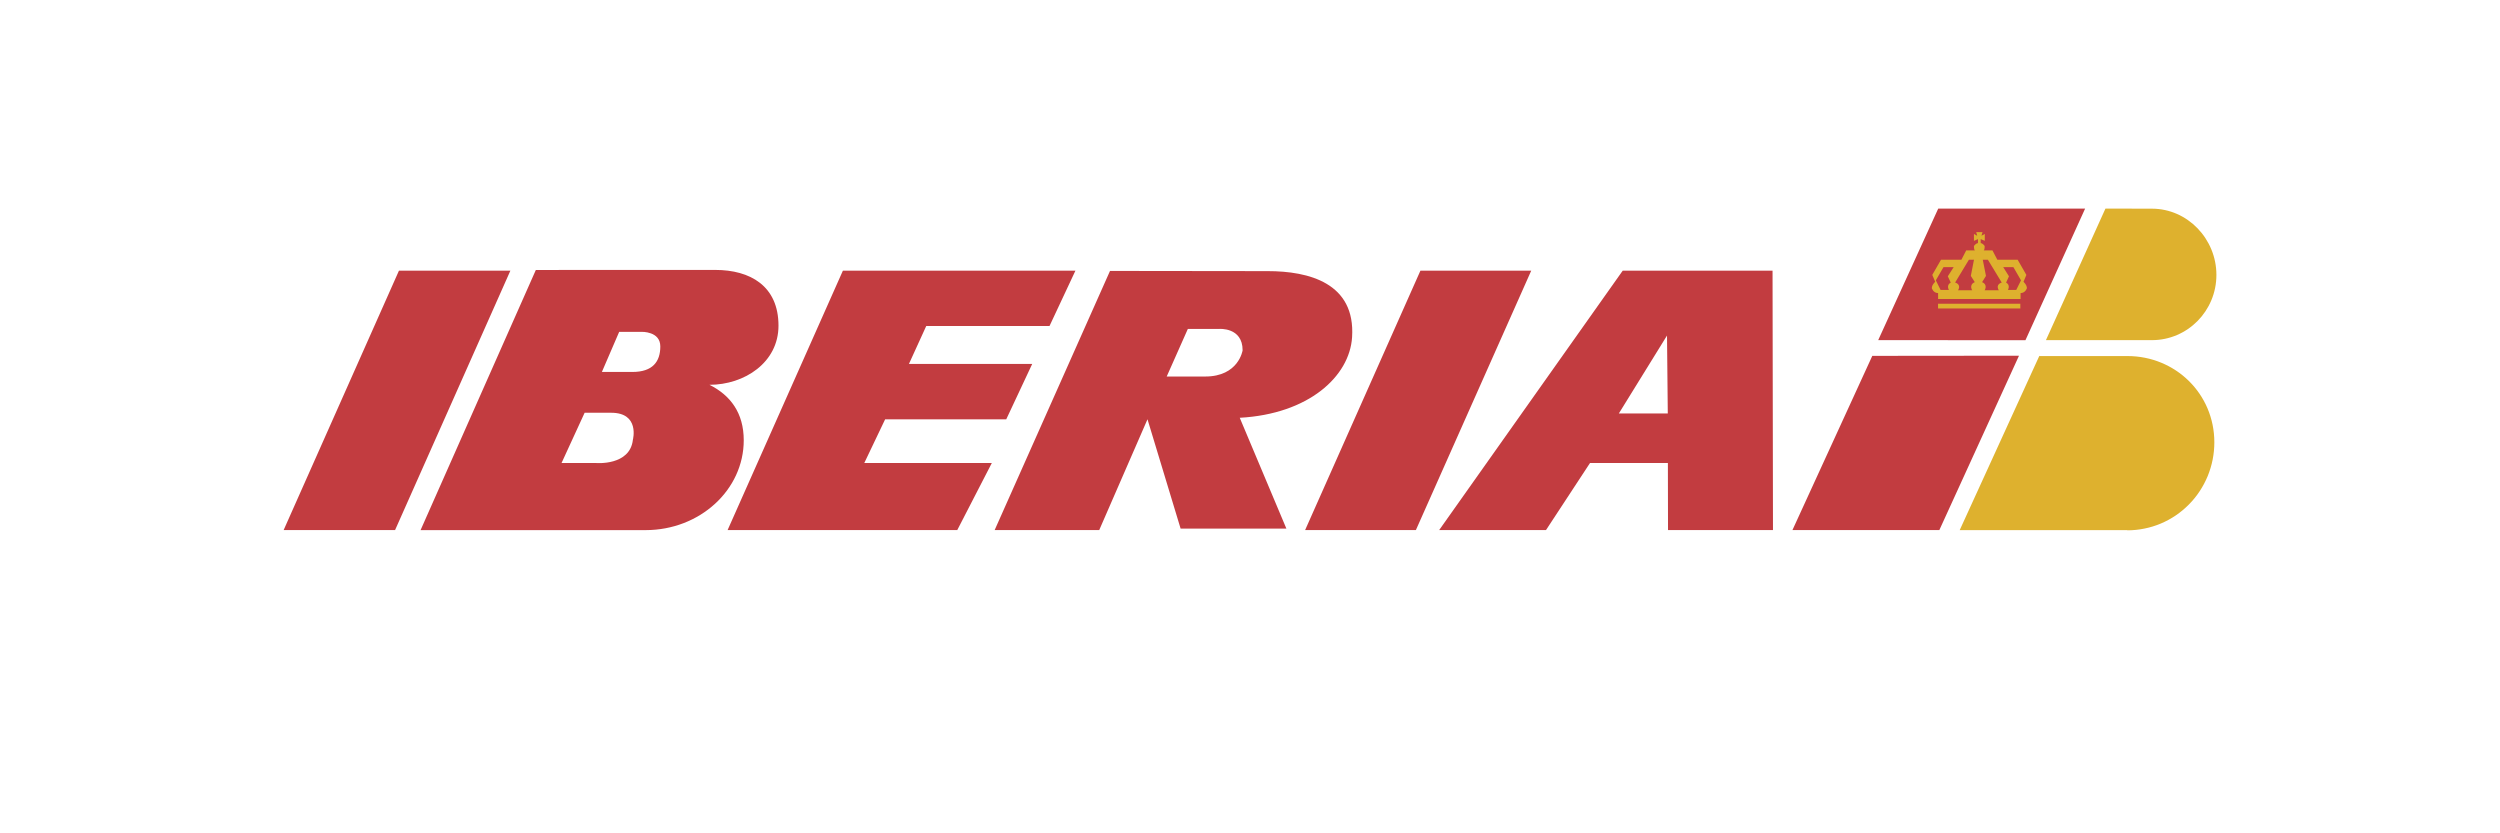 <svg xmlns="http://www.w3.org/2000/svg" xmlns:xlink="http://www.w3.org/1999/xlink" width="240" zoomAndPan="magnify" viewBox="0 0 180 67.92" height="80" preserveAspectRatio="xMidYMid meet" version="1.0"><defs><clipPath id="ae3c65b037"><path d="M 11 17 L 159 17 L 159 43.219 L 11 43.219 Z M 11 17 " clip-rule="nonzero"/></clipPath><clipPath id="b4a1151302"><path d="M 147 17 L 169 17 L 169 43.219 L 147 43.219 Z M 147 17 " clip-rule="nonzero"/></clipPath><clipPath id="dee0060507"><path d="M 22 22 L 153 22 L 153 43.219 L 22 43.219 Z M 22 22 " clip-rule="nonzero"/></clipPath></defs><g clip-path="url(#ae3c65b037)"><path fill="#c23c40" d="M 29.719 22.059 L 20.32 43.203 L 11.238 43.203 L 20.637 22.059 L 29.719 22.059 M 112.922 22.059 L 103.52 43.203 L 94.492 43.203 L 103.891 22.059 L 112.922 22.059 M 60.262 34.176 L 70.133 34.176 L 72.25 29.66 L 62.203 29.66 L 63.613 26.57 L 73.66 26.57 L 75.773 22.059 L 56.82 22.059 L 47.422 43.203 L 47.402 43.203 L 66.141 43.203 L 68.957 37.738 L 58.562 37.738 L 60.262 34.176 M 124.07 43.203 L 132.625 43.203 L 132.59 22.059 L 120.379 22.059 L 105.418 43.203 L 114.125 43.203 L 117.711 37.738 L 124.059 37.738 Z M 120.062 33.699 L 123.988 27.348 L 124.051 33.699 L 120.062 33.699 M 141.211 27.723 L 153.203 27.727 L 158.066 17 L 146.094 17 L 141.211 27.699 L 141.211 27.723 " fill-opacity="1" fill-rule="nonzero"/></g><g clip-path="url(#b4a1151302)"><path fill="#deb12e" d="M 154.871 27.723 L 163.508 27.723 C 166.414 27.723 168.766 25.34 168.766 22.406 C 168.766 19.473 166.414 17.008 163.508 17.008 L 159.723 17 L 154.871 27.723 M 154.34 28.992 L 147.844 43.207 L 161.512 43.207 L 161.512 43.223 C 161.977 43.223 162.438 43.176 162.895 43.082 C 163.352 42.992 163.793 42.855 164.223 42.676 C 164.652 42.496 165.062 42.273 165.449 42.012 C 165.836 41.75 166.191 41.453 166.52 41.121 C 166.852 40.789 167.145 40.426 167.402 40.035 C 167.66 39.645 167.879 39.23 168.059 38.797 C 168.234 38.363 168.371 37.914 168.461 37.453 C 168.551 36.992 168.598 36.527 168.598 36.055 C 168.598 32.094 165.426 29.02 161.512 29.02 L 154.344 29.023 L 154.344 28.992 " fill-opacity="1" fill-rule="nonzero"/></g><g clip-path="url(#dee0060507)"><path fill="#c23c40" d="M 140.711 29.004 L 152.676 28.992 L 146.184 43.203 L 134.211 43.203 L 140.711 29.023 L 140.711 29.004 M 45.945 31.363 C 47.656 32.215 48.738 33.66 48.738 35.883 C 48.738 39.926 45.16 43.207 40.738 43.207 L 22.398 43.207 L 31.793 22.004 L 46.418 22 C 49.262 22 51.57 23.305 51.57 26.543 C 51.57 29.547 48.797 31.363 45.945 31.363 Z M 33.887 37.738 L 36.711 37.738 C 36.711 37.738 39.469 37.977 39.703 35.84 C 39.703 35.84 40.285 33.641 37.934 33.641 L 35.77 33.641 Z M 39.66 30.316 C 41.309 30.316 41.938 29.484 41.938 28.234 C 41.938 26.988 40.41 27.047 40.41 27.047 L 38.586 27.047 L 37.176 30.316 L 39.66 30.316 M 77.711 43.203 L 69.188 43.203 L 78.59 22.082 L 91.453 22.098 C 94.773 22.098 98.609 23.055 98.32 27.488 C 98.113 30.688 94.773 33.746 89.164 34.051 L 92.965 43.082 L 84.344 43.082 L 81.645 34.172 Z M 86.348 30.688 C 89.082 30.688 89.398 28.551 89.398 28.551 C 89.398 26.648 87.48 26.809 87.48 26.809 L 84.934 26.809 L 83.211 30.688 L 86.348 30.688 " fill-opacity="1" fill-rule="nonzero"/></g><path fill="#deb12e" d="M 149.703 18.918 L 149.617 19.215 L 149.887 19.066 L 149.887 19.629 L 149.555 19.488 L 149.555 19.816 C 149.715 19.816 149.879 20.047 149.879 20.047 C 149.879 20.484 149.762 20.406 149.762 20.406 L 150.512 20.406 L 150.91 21.168 L 152.566 21.168 L 153.277 22.406 L 153.043 22.969 C 153.043 22.969 153.32 23.207 153.32 23.488 C 153.32 23.488 153.203 23.887 152.805 23.887 L 152.805 24.367 L 146.082 24.367 L 146.082 23.887 C 145.691 23.887 145.57 23.488 145.57 23.488 C 145.57 23.207 145.848 22.969 145.848 22.969 L 145.609 22.406 L 146.32 21.168 L 147.984 21.168 L 148.375 20.406 L 149.125 20.406 C 149.125 20.406 149.004 20.484 149.004 20.047 C 149.004 20.047 149.176 19.816 149.332 19.816 L 149.332 19.488 L 149.004 19.633 L 149.004 19.07 L 149.273 19.219 L 149.188 18.922 L 149.703 18.922 Z M 151.859 22.52 L 151.625 23.031 C 152.004 23.242 151.773 23.629 151.773 23.629 L 152.453 23.629 L 152.84 22.848 L 152.219 21.773 L 151.391 21.773 Z M 149.984 22.488 L 149.668 22.996 C 150.168 23.207 149.875 23.66 149.875 23.66 L 151.031 23.66 C 150.738 23.152 151.27 23.031 151.27 23.031 L 150.141 21.168 L 149.723 21.168 Z M 147.352 21.773 L 146.523 21.773 L 145.898 22.848 L 146.285 23.629 L 146.965 23.629 C 146.965 23.629 146.727 23.242 147.113 23.031 L 146.875 22.52 Z M 149.008 21.168 L 148.594 21.168 L 147.469 23.031 C 147.469 23.031 148.004 23.152 147.707 23.66 L 148.863 23.66 C 148.863 23.66 148.57 23.211 149.074 22.996 L 148.75 22.488 L 149.008 21.168 M 146.078 24.754 L 152.785 24.754 L 152.785 25.141 L 146.078 25.141 Z M 146.078 24.754 " fill-opacity="1" fill-rule="nonzero"/></svg>